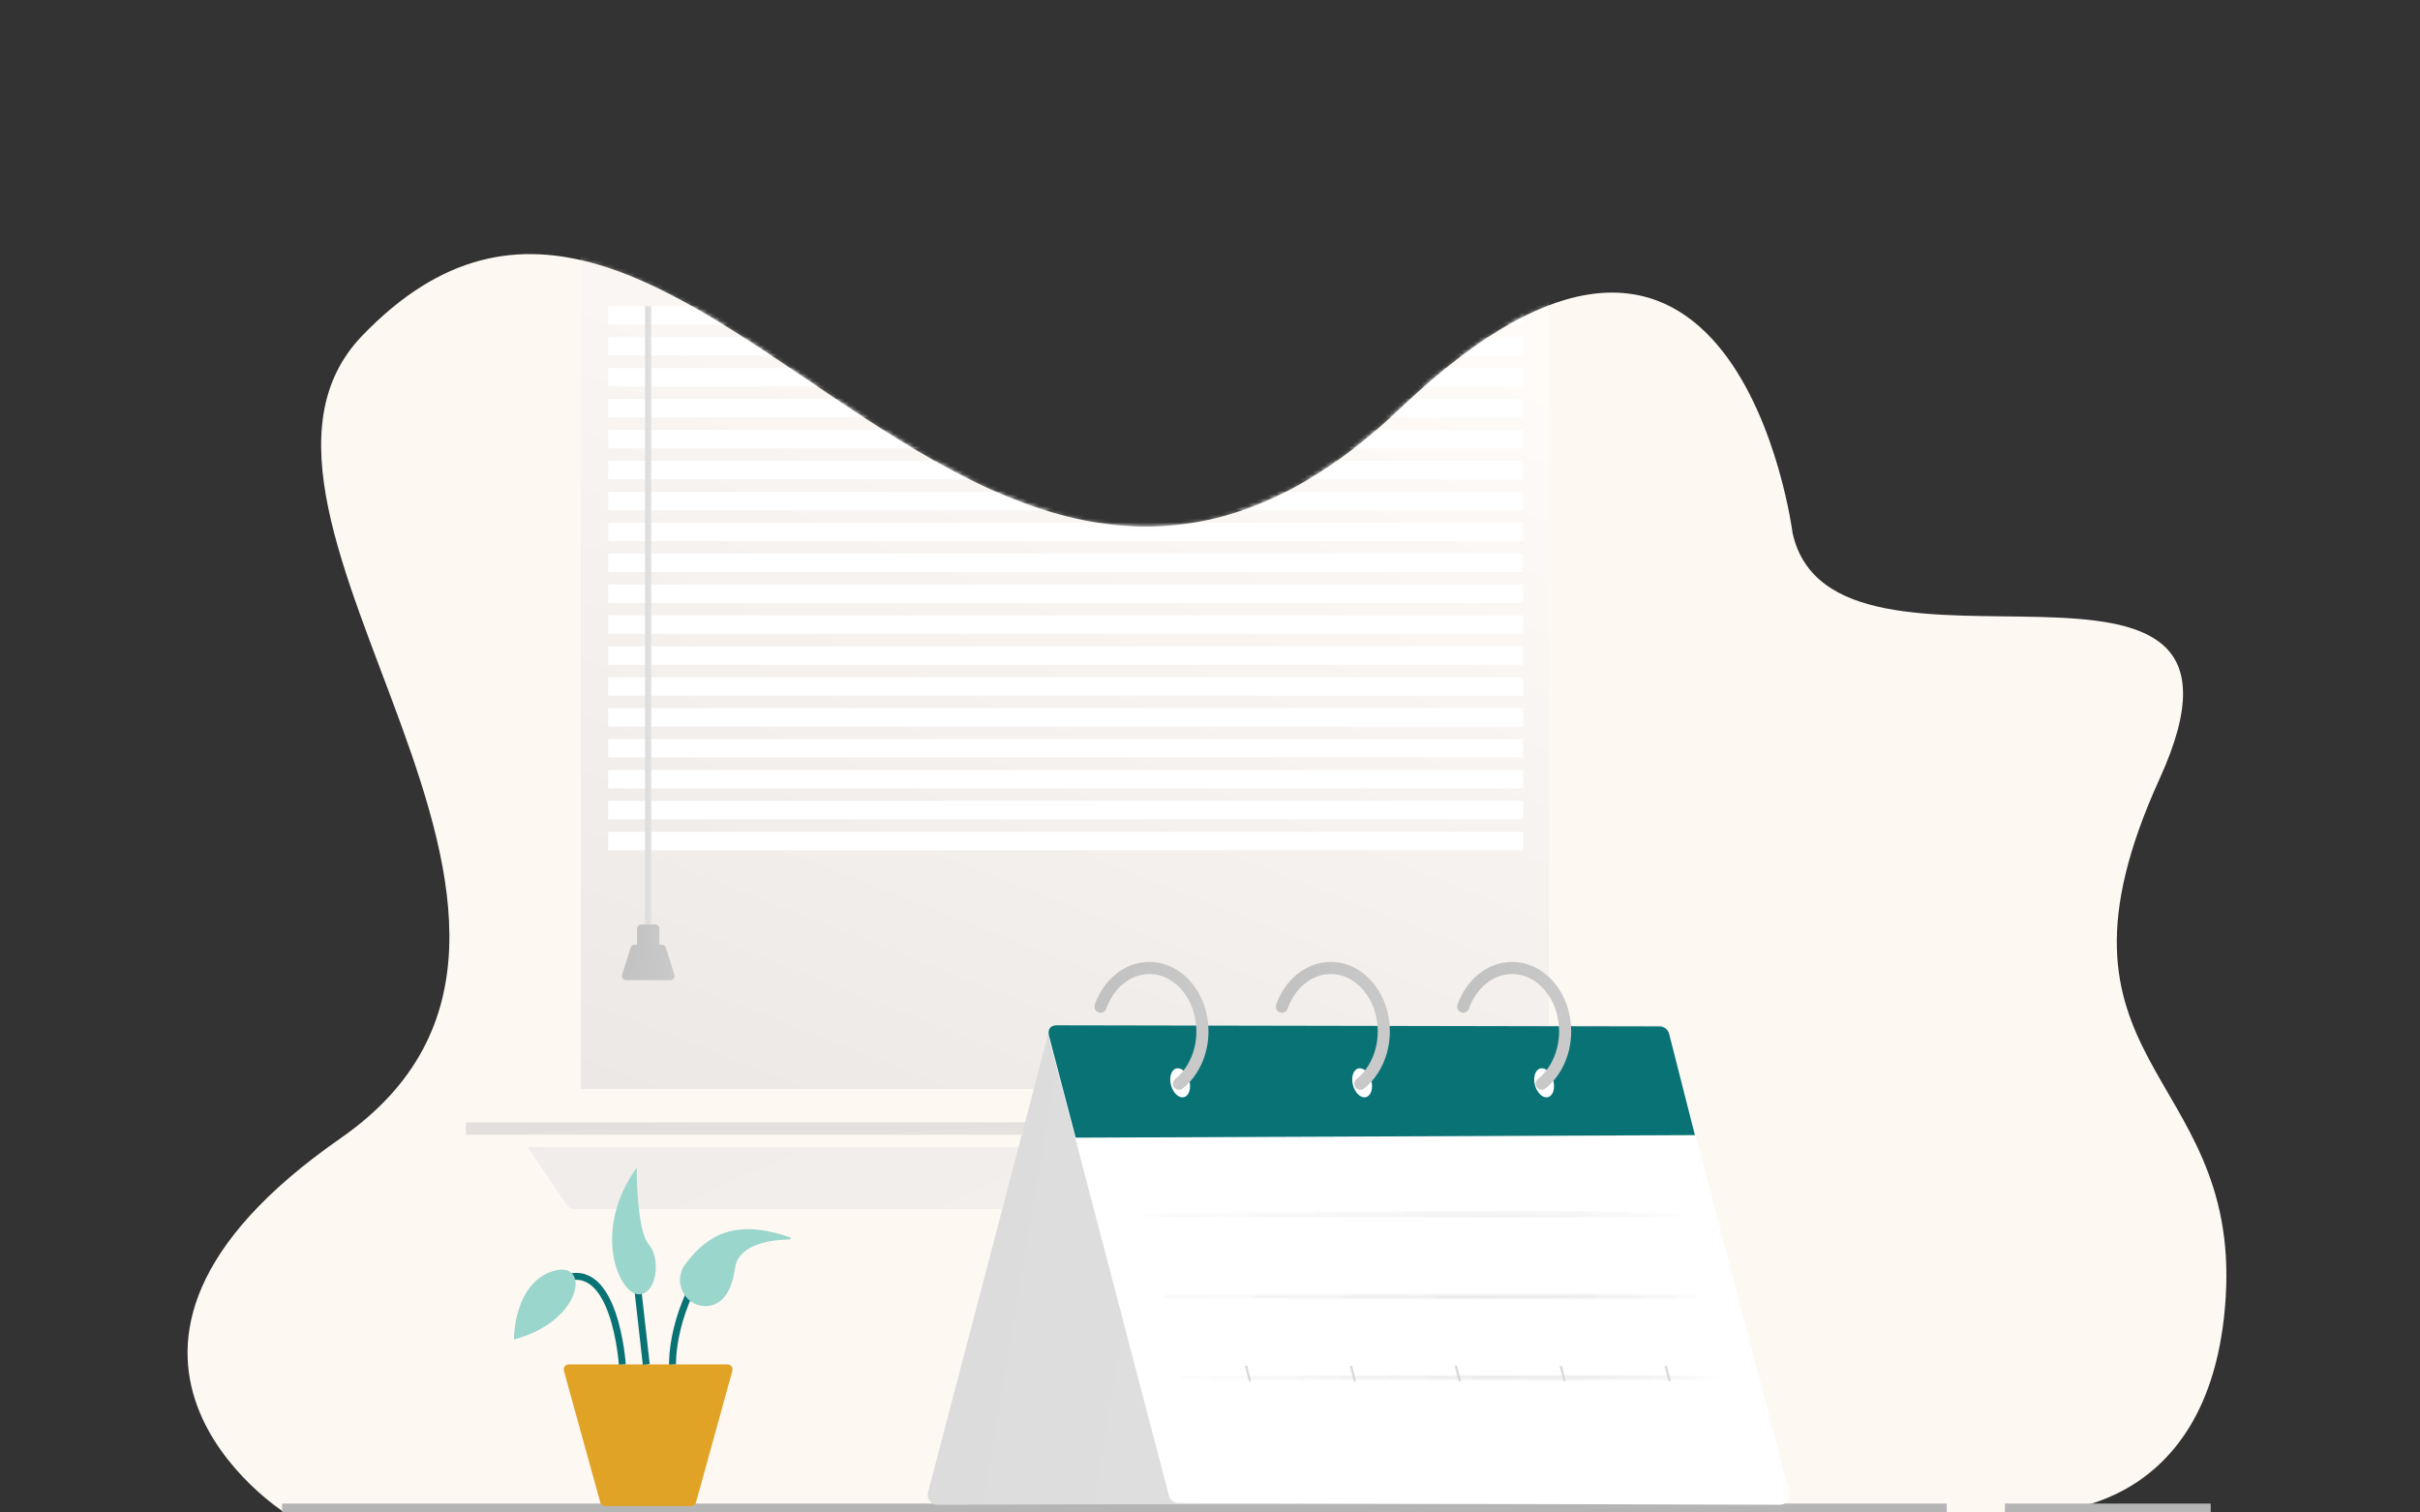 <svg width="600" height="375" viewBox="0 0 600 375" fill="none" xmlns="http://www.w3.org/2000/svg">
<rect x="0" y="0" width="600" height="375" fill="#333333" stroke="none"/>
<g clip-path="url(#clip0_8204_12252)">
<g clip-path="url(#clip1_8204_12252)">
<path d="M444.459 132.248C444.459 132.248 430.359 21.915 347.167 101.239C240.521 202.922 168.836 0.825 89.723 83.319C46.502 128.385 160.713 229.174 84.436 282.215C8.16 335.257 70.491 374.966 70.491 374.966H503.609C503.609 374.966 548.446 378.204 551.841 321.468C555.229 264.733 503.109 264.045 535.457 193.046C567.805 122.047 454.624 177.439 444.459 132.248Z" fill="#FDF8F2"/>
<mask id="mask0_8204_12252" style="mask-type:alpha" maskUnits="userSpaceOnUse" x="46" y="63" width="506" height="312">
<path d="M444.459 132.248C444.459 132.248 430.359 21.915 347.167 101.239C240.521 202.922 168.836 0.825 89.723 83.319C46.502 128.385 160.713 229.174 84.436 282.215C8.16 335.257 70.491 374.966 70.491 374.966H503.609C503.609 374.966 548.447 378.204 551.841 321.468C555.229 264.733 503.109 264.045 535.457 193.046C567.805 122.047 454.624 177.439 444.459 132.248Z" fill="#097275"/>
</mask>
<g mask="url(#mask0_8204_12252)">
<rect opacity="0.45" x="144" y="57" width="240" height="213" fill="url(#paint0_linear_8204_12252)"/>
<path opacity="0.45" d="M130.832 284.407H397.584L387.85 298.812C387.459 299.39 386.806 299.737 386.108 299.737H142.308C141.61 299.737 140.957 299.39 140.566 298.812L130.832 284.407Z" fill="url(#paint1_linear_8204_12252)"/>
<rect opacity="0.45" x="115.5" y="278.274" width="297.413" height="3.066" fill="url(#paint2_linear_8204_12252)"/>
<rect x="150.762" y="75.911" width="226.892" height="4.599" fill="white"/>
<rect x="150.762" y="91.242" width="226.892" height="4.599" fill="white"/>
<rect x="150.762" y="106.572" width="226.892" height="4.599" fill="white"/>
<rect x="150.762" y="121.903" width="226.892" height="4.599" fill="white"/>
<rect x="150.762" y="137.233" width="226.892" height="4.599" fill="white"/>
<rect x="150.762" y="152.564" width="226.892" height="4.599" fill="white"/>
<rect x="150.762" y="167.894" width="226.892" height="4.599" fill="white"/>
<rect x="150.762" y="183.225" width="226.892" height="4.599" fill="white"/>
<rect x="150.762" y="198.556" width="226.892" height="4.599" fill="white"/>
<rect x="150.762" y="83.576" width="226.892" height="4.599" fill="white"/>
<rect x="150.762" y="98.907" width="226.892" height="4.599" fill="white"/>
<rect x="150.762" y="114.237" width="226.892" height="4.599" fill="white"/>
<rect x="150.762" y="129.568" width="226.892" height="4.599" fill="white"/>
<rect x="150.762" y="144.898" width="226.892" height="4.599" fill="white"/>
<rect x="150.762" y="160.229" width="226.892" height="4.599" fill="white"/>
<rect x="150.762" y="175.56" width="226.892" height="4.599" fill="white"/>
<rect x="150.762" y="190.89" width="226.892" height="4.599" fill="white"/>
<rect x="150.762" y="206.221" width="226.892" height="4.599" fill="white"/>
<rect x="159.957" y="75.911" width="1.533" height="154.839" fill="url(#paint3_linear_8204_12252)"/>
<path d="M157.965 230.268C157.965 229.687 158.436 229.216 159.016 229.216H162.432C163.013 229.216 163.484 229.687 163.484 230.268V234.234H157.965V230.268Z" fill="url(#paint4_linear_8204_12252)"/>
<path d="M156.354 234.97C156.492 234.532 156.898 234.234 157.357 234.234H164.092C164.552 234.234 164.958 234.532 165.096 234.97L167.194 241.647C167.407 242.325 166.901 243.014 166.191 243.014H155.259C154.549 243.014 154.043 242.325 154.256 241.647L156.354 234.97Z" fill="url(#paint5_linear_8204_12252)"/>
</g>
<path d="M497.105 374.292H548.111" stroke="#B5B5B5" stroke-width="3" stroke-miterlimit="10"/>
<path d="M69.943 374.292H482.655" stroke="#B5B5B5" stroke-width="3" stroke-miterlimit="10"/>
<path d="M171.366 373.432H150.033C149.47 373.432 148.982 373.058 148.832 372.518L139.813 339.873C139.595 339.08 140.192 338.292 141.014 338.292H180.379C181.207 338.292 181.805 339.08 181.58 339.873L172.561 372.518C172.417 373.058 171.929 373.432 171.366 373.432Z" fill="#E1A325"/>
<path d="M166.744 338.292C166.744 338.292 166.227 324.284 177.378 310.275" stroke="#097275" stroke-width="1.724" stroke-miterlimit="10"/>
<path d="M139.768 317.087C152.575 312.092 154.288 338.292 154.288 338.292" stroke="#097275" stroke-width="1.724" stroke-miterlimit="10"/>
<path d="M160.232 338.292L158.1 319.386" stroke="#097275" stroke-width="1.724" stroke-miterlimit="10"/>
<path d="M175.66 323.772C170.153 324.462 166.595 318.115 169.797 313.586C169.935 313.385 170.09 313.183 170.245 312.976C175.453 306.297 182.323 302.003 195.883 306.808C196.147 306.9 196.084 307.297 195.802 307.297C192.198 307.337 183.116 308.085 182.231 314.431C181.34 320.88 178.718 323.387 175.66 323.772Z" fill="#9BD6CD"/>
<path d="M157.858 289.5C157.858 289.5 157.771 305.078 160.881 308.59C163.985 312.108 162.784 321.3 158.105 320.886C153.42 320.466 146.66 305.256 157.858 289.5Z" fill="#9BD6CD"/>
<path d="M127.432 332.102C127.432 332.102 127.254 318.208 137.158 315.133C146.476 312.235 144.631 327.561 127.432 332.102Z" fill="#9BD6CD"/>
</g>
<path d="M232.42 373.085L381.566 372.677C382.658 372.671 383.618 371.936 383.894 370.878L413.688 257.239C414.09 255.704 412.929 254.21 411.348 254.216L262.202 254.624C261.11 254.629 260.15 255.365 259.874 256.423L230.08 370.062C229.678 371.591 230.839 373.091 232.42 373.085Z" fill="url(#paint6_linear_8204_12252)"/>
<path d="M441.245 373.085L292.203 372.677C291.088 372.671 290.11 371.918 289.829 370.838L260.064 257.297C259.656 255.733 260.834 254.204 262.455 254.21L411.498 254.618C412.613 254.624 413.59 255.377 413.872 256.457L443.637 369.993C444.045 371.562 442.861 373.091 441.245 373.085Z" fill="white"/>
<path d="M420.232 281.439L413.848 256.368C413.564 255.268 412.579 254.502 411.455 254.496L261.989 254.21C260.361 254.204 259.689 255.309 260.1 256.9L266.699 282.07L420.232 281.439Z" fill="#097275"/>
<path d="M293.57 272.011C294.819 271.67 295.398 269.804 294.862 267.844C294.326 265.884 292.879 264.572 291.629 264.914C290.38 265.255 289.802 267.121 290.337 269.081C290.873 271.041 292.32 272.353 293.57 272.011Z" fill="white"/>
<path d="M338.687 272.013C339.936 271.672 340.515 269.806 339.979 267.846C339.443 265.886 337.996 264.574 336.747 264.916C335.497 265.258 334.919 267.123 335.455 269.083C335.99 271.043 337.437 272.355 338.687 272.013Z" fill="white"/>
<path d="M383.812 272.014C385.061 271.673 385.64 269.807 385.104 267.847C384.568 265.887 383.121 264.575 381.872 264.917C380.622 265.258 380.044 267.124 380.58 269.084C381.115 271.044 382.563 272.356 383.812 272.014Z" fill="white"/>
<path d="M272.855 249.582C274.85 243.955 279.529 240 284.973 240C292.239 240 298.125 247.024 298.125 255.687C298.125 261.102 295.826 265.873 292.325 268.696" stroke="url(#paint7_linear_8204_12252)" stroke-width="3" stroke-miterlimit="10" stroke-linecap="round"/>
<path d="M317.824 249.582C319.819 243.955 324.498 240 329.942 240C337.208 240 343.094 247.024 343.094 255.687C343.094 261.102 340.795 265.873 337.294 268.696" stroke="url(#paint8_linear_8204_12252)" stroke-width="3" stroke-miterlimit="10" stroke-linecap="round"/>
<path d="M362.785 249.582C364.78 243.955 369.459 240 374.903 240C382.169 240 388.055 247.024 388.055 255.687C388.055 261.102 385.755 265.873 382.255 268.696" stroke="url(#paint9_linear_8204_12252)" stroke-width="3" stroke-miterlimit="10" stroke-linecap="round"/>
<path d="M309.9 342.319L308.929 338.615L309.901 342.316C309.902 342.316 309.902 342.317 309.902 342.317C309.913 342.363 309.925 342.408 309.936 342.453C309.924 342.409 309.912 342.365 309.9 342.321C309.9 342.32 309.9 342.32 309.9 342.319Z" stroke="url(#paint10_linear_8204_12252)" stroke-width="0.575"/>
<path d="M335.91 342.319L334.939 338.615L335.911 342.316C335.911 342.316 335.911 342.317 335.912 342.317C335.923 342.363 335.934 342.408 335.946 342.453C335.934 342.409 335.922 342.365 335.91 342.321C335.91 342.32 335.91 342.32 335.91 342.319Z" stroke="url(#paint11_linear_8204_12252)" stroke-width="0.575"/>
<path d="M361.919 342.319L360.945 338.601L361.921 342.316C361.921 342.316 361.921 342.317 361.921 342.317C361.933 342.363 361.944 342.409 361.956 342.454C361.944 342.41 361.932 342.365 361.92 342.321C361.92 342.32 361.919 342.32 361.919 342.319Z" stroke="url(#paint12_linear_8204_12252)" stroke-width="0.575"/>
<path d="M387.927 342.319L386.96 338.63L387.929 342.316C387.929 342.316 387.929 342.317 387.929 342.317C387.941 342.362 387.952 342.407 387.963 342.452C387.951 342.408 387.939 342.365 387.928 342.321C387.927 342.32 387.927 342.32 387.927 342.319Z" stroke="url(#paint13_linear_8204_12252)" stroke-width="0.575"/>
<path d="M413.939 342.319L412.972 338.63L413.941 342.316C413.941 342.316 413.941 342.317 413.941 342.317C413.952 342.362 413.964 342.407 413.975 342.452C413.963 342.408 413.951 342.365 413.939 342.321C413.939 342.32 413.939 342.32 413.939 342.319Z" stroke="url(#paint14_linear_8204_12252)" stroke-width="0.575"/>
<mask id="path-50-inside-1_8204_12252" fill="white">
<path d="M283.49 301.03L350.016 300.829L366.646 300.771H383.276L399.905 300.875L408.223 300.926L416.535 301.03V301.087L408.223 301.185L399.905 301.243L383.276 301.346L366.646 301.34L350.016 301.289L283.49 301.087V301.03Z"/>
</mask>
<path d="M283.49 301.03L283.488 300.455L282.915 300.457V301.03H283.49ZM350.016 300.829L350.017 301.404L350.018 301.404L350.016 300.829ZM366.646 300.771V300.196L366.644 300.196L366.646 300.771ZM383.276 300.771L383.279 300.196H383.276V300.771ZM399.905 300.875L399.902 301.45L399.905 300.875ZM408.223 300.926L408.23 300.352L408.227 300.352L408.223 300.926ZM416.535 301.03H417.11V300.462L416.543 300.455L416.535 301.03ZM416.535 301.087L416.542 301.662L417.11 301.656V301.087H416.535ZM408.223 301.185L408.227 301.76L408.23 301.76L408.223 301.185ZM399.905 301.243L399.909 301.817L399.909 301.817L399.905 301.243ZM383.276 301.346L383.275 301.921L383.279 301.921L383.276 301.346ZM366.646 301.34L366.644 301.915L366.645 301.915L366.646 301.34ZM350.016 301.289L350.017 300.714L350.017 300.714L350.016 301.289ZM283.49 301.087H282.915V301.66L283.488 301.662L283.49 301.087ZM283.492 301.605L350.017 301.404L350.014 300.254L283.488 300.455L283.492 301.605ZM350.018 301.404L366.648 301.346L366.644 300.196L350.014 300.254L350.018 301.404ZM366.646 301.346H383.276V300.196H366.646V301.346ZM383.272 301.346L399.902 301.45L399.909 300.3L383.279 300.196L383.272 301.346ZM399.902 301.45L408.22 301.501L408.227 300.352L399.909 300.3L399.902 301.45ZM408.216 301.501L416.528 301.605L416.543 300.455L408.23 300.352L408.216 301.501ZM415.961 301.03V301.087H417.11V301.03H415.961ZM416.529 300.513L408.217 300.61L408.23 301.76L416.542 301.662L416.529 300.513ZM408.219 300.61L399.901 300.668L399.909 301.817L408.227 301.76L408.219 300.61ZM399.902 300.668L383.272 300.771L383.279 301.921L399.909 301.817L399.902 300.668ZM383.276 300.771L366.646 300.765L366.645 301.915L383.275 301.921L383.276 300.771ZM366.647 300.765L350.017 300.714L350.014 301.863L366.644 301.915L366.647 300.765ZM350.017 300.714L283.492 300.513L283.488 301.662L350.014 301.863L350.017 300.714ZM284.065 301.087V301.03H282.915V301.087H284.065Z" fill="url(#paint15_linear_8204_12252)" mask="url(#path-50-inside-1_8204_12252)"/>
<mask id="path-52-inside-2_8204_12252" fill="white">
<path d="M287.609 321.373L354.129 321.172L370.765 321.12L387.395 321.114L404.025 321.218L412.337 321.269L420.655 321.373V321.43L412.337 321.534L404.025 321.586L387.395 321.689H370.765L354.129 321.632L287.609 321.43V321.373Z"/>
</mask>
<path d="M287.609 321.373L287.608 320.798L287.035 320.8V321.373H287.609ZM354.129 321.172L354.131 321.747L354.131 321.747L354.129 321.172ZM370.765 321.12L370.765 320.545L370.763 320.545L370.765 321.12ZM387.395 321.114L387.398 320.539L387.394 320.539L387.395 321.114ZM404.025 321.218L404.028 320.643L404.025 321.218ZM412.337 321.269L412.344 320.695L412.34 320.695L412.337 321.269ZM420.655 321.373H421.229V320.805L420.662 320.798L420.655 321.373ZM420.655 321.43L420.662 322.005L421.229 321.998V321.43H420.655ZM412.337 321.534L412.34 322.109L412.344 322.109L412.337 321.534ZM404.025 321.586L404.028 322.16L404.025 321.586ZM387.395 321.689V322.264L387.398 322.264L387.395 321.689ZM370.765 321.689L370.763 322.264H370.765V321.689ZM354.129 321.632L354.131 321.057L354.131 321.057L354.129 321.632ZM287.609 321.43H287.035V322.004L287.608 322.005L287.609 321.43ZM287.611 321.948L354.131 321.747L354.127 320.597L287.608 320.798L287.611 321.948ZM354.131 321.747L370.767 321.695L370.763 320.545L354.127 320.597L354.131 321.747ZM370.765 321.695L387.395 321.689L387.394 320.539L370.765 320.545L370.765 321.695ZM387.391 321.689L404.021 321.793L404.028 320.643L387.398 320.539L387.391 321.689ZM404.021 321.793L412.333 321.844L412.34 320.695L404.028 320.643L404.021 321.793ZM412.33 321.844L420.647 321.948L420.662 320.798L412.344 320.695L412.33 321.844ZM420.08 321.373V321.43H421.229V321.373H420.08ZM420.647 320.856L412.33 320.959L412.344 322.109L420.662 322.005L420.647 320.856ZM412.333 320.959L404.021 321.011L404.028 322.16L412.34 322.109L412.333 320.959ZM404.021 321.011L387.391 321.114L387.398 322.264L404.028 322.16L404.021 321.011ZM387.395 321.114H370.765V322.264H387.395V321.114ZM370.767 321.114L354.131 321.057L354.127 322.206L370.763 322.264L370.767 321.114ZM354.131 321.057L287.611 320.856L287.608 322.005L354.127 322.206L354.131 321.057ZM288.184 321.43V321.373H287.035V321.43H288.184Z" fill="url(#paint16_linear_8204_12252)" mask="url(#path-52-inside-2_8204_12252)"/>
<mask id="path-54-inside-3_8204_12252" fill="white">
<path d="M292.607 341.722L359.127 341.521L375.763 341.463H392.393L409.023 341.567L417.335 341.619L425.653 341.722V341.78L417.335 341.883L409.023 341.935L392.393 342.038L375.763 342.032L359.127 341.981L292.607 341.78V341.722Z"/>
</mask>
<path d="M292.607 341.722L292.606 341.147L292.033 341.149V341.722H292.607ZM359.127 341.521L359.129 342.096L359.129 342.096L359.127 341.521ZM375.763 341.463V340.889L375.761 340.889L375.763 341.463ZM392.393 341.463L392.396 340.889H392.393V341.463ZM409.023 341.567L409.026 340.992V340.992L409.023 341.567ZM417.335 341.619L417.342 341.044L417.338 341.044L417.335 341.619ZM425.653 341.722H426.227V341.154L425.66 341.147L425.653 341.722ZM425.653 341.78L425.66 342.354L426.227 342.347V341.78H425.653ZM417.335 341.883L417.338 342.458L417.342 342.458L417.335 341.883ZM409.023 341.935L409.026 342.51L409.023 341.935ZM392.393 342.038L392.393 342.613L392.396 342.613L392.393 342.038ZM375.763 342.032L375.761 342.607L375.763 342.607L375.763 342.032ZM359.127 341.981L359.129 341.406L359.129 341.406L359.127 341.981ZM292.607 341.78H292.033V342.353L292.606 342.354L292.607 341.78ZM292.609 342.297L359.129 342.096L359.125 340.946L292.606 341.147L292.609 342.297ZM359.129 342.096L375.765 342.038L375.761 340.889L359.125 340.946L359.129 342.096ZM375.763 342.038H392.393V340.889H375.763V342.038ZM392.389 342.038L409.019 342.142L409.026 340.992L392.396 340.889L392.389 342.038ZM409.019 342.142L417.331 342.193L417.338 341.044L409.026 340.992L409.019 342.142ZM417.328 342.193L425.645 342.297L425.66 341.147L417.342 341.044L417.328 342.193ZM425.078 341.722V341.78H426.227V341.722H425.078ZM425.645 341.205L417.328 341.308L417.342 342.458L425.66 342.354L425.645 341.205ZM417.331 341.308L409.019 341.36L409.026 342.51L417.338 342.458L417.331 341.308ZM409.019 341.36L392.389 341.463L392.396 342.613L409.026 342.51L409.019 341.36ZM392.393 341.463L375.763 341.458L375.763 342.607L392.393 342.613L392.393 341.463ZM375.765 341.458L359.129 341.406L359.125 342.556L375.761 342.607L375.765 341.458ZM359.129 341.406L292.609 341.205L292.606 342.354L359.125 342.556L359.129 341.406ZM293.182 341.78V341.722H292.033V341.78H293.182Z" fill="url(#paint17_linear_8204_12252)" mask="url(#path-54-inside-3_8204_12252)"/>
</g>
<defs>
<linearGradient id="paint0_linear_8204_12252" x1="-78.75" y1="502.5" x2="120.62" y2="-7.676" gradientUnits="userSpaceOnUse">
<stop stop-color="#A3A3A3"/>
<stop offset="0.996" stop-color="white"/>
</linearGradient>
<linearGradient id="paint1_linear_8204_12252" x1="-69.9" y1="279.735" x2="48.728" y2="544.155" gradientUnits="userSpaceOnUse">
<stop stop-color="#D8D8D8"/>
<stop offset="0.996" stop-color="#F0F0F0"/>
</linearGradient>
<linearGradient id="paint2_linear_8204_12252" x1="154.559" y1="278.327" x2="156.276" y2="305.836" gradientUnits="userSpaceOnUse">
<stop stop-color="#C2C2C2"/>
<stop offset="1" stop-color="#CDCDCD"/>
</linearGradient>
<linearGradient id="paint3_linear_8204_12252" x1="158.803" y1="28.722" x2="162.706" y2="28.726" gradientUnits="userSpaceOnUse">
<stop stop-color="#D6D6D6"/>
<stop offset="0.996" stop-color="#E7E7E7"/>
</linearGradient>
<linearGradient id="paint4_linear_8204_12252" x1="158.69" y1="229.303" x2="166.64" y2="230.748" gradientUnits="userSpaceOnUse">
<stop stop-color="#C2C2C2"/>
<stop offset="1" stop-color="#CDCDCD"/>
</linearGradient>
<linearGradient id="paint5_linear_8204_12252" x1="155.638" y1="234.386" x2="174.873" y2="239.379" gradientUnits="userSpaceOnUse">
<stop stop-color="#C2C2C2"/>
<stop offset="1" stop-color="#CDCDCD"/>
</linearGradient>
<linearGradient id="paint6_linear_8204_12252" x1="91.714" y1="217.989" x2="546.544" y2="294.639" gradientUnits="userSpaceOnUse">
<stop stop-color="#D6D6D6"/>
<stop offset="0.996" stop-color="#E7E7E7"/>
</linearGradient>
<linearGradient id="paint7_linear_8204_12252" x1="276.174" y1="240.496" x2="312.997" y2="245.853" gradientUnits="userSpaceOnUse">
<stop stop-color="#C2C2C2"/>
<stop offset="1" stop-color="#CDCDCD"/>
</linearGradient>
<linearGradient id="paint8_linear_8204_12252" x1="321.143" y1="240.496" x2="357.965" y2="245.853" gradientUnits="userSpaceOnUse">
<stop stop-color="#C2C2C2"/>
<stop offset="1" stop-color="#CDCDCD"/>
</linearGradient>
<linearGradient id="paint9_linear_8204_12252" x1="366.104" y1="240.496" x2="402.926" y2="245.853" gradientUnits="userSpaceOnUse">
<stop stop-color="#C2C2C2"/>
<stop offset="1" stop-color="#CDCDCD"/>
</linearGradient>
<linearGradient id="paint10_linear_8204_12252" x1="283.141" y1="270.871" x2="328.461" y2="272.17" gradientUnits="userSpaceOnUse">
<stop stop-color="#C2C2C2"/>
<stop offset="1" stop-color="#E7E7E7"/>
</linearGradient>
<linearGradient id="paint11_linear_8204_12252" x1="309.151" y1="270.871" x2="354.471" y2="272.17" gradientUnits="userSpaceOnUse">
<stop stop-color="#C2C2C2"/>
<stop offset="1" stop-color="#E7E7E7"/>
</linearGradient>
<linearGradient id="paint12_linear_8204_12252" x1="335.161" y1="270.871" x2="380.481" y2="272.17" gradientUnits="userSpaceOnUse">
<stop stop-color="#C2C2C2"/>
<stop offset="1" stop-color="#E7E7E7"/>
</linearGradient>
<linearGradient id="paint13_linear_8204_12252" x1="361.169" y1="270.871" x2="406.488" y2="272.17" gradientUnits="userSpaceOnUse">
<stop stop-color="#C2C2C2"/>
<stop offset="1" stop-color="#E7E7E7"/>
</linearGradient>
<linearGradient id="paint14_linear_8204_12252" x1="387.18" y1="270.871" x2="432.5" y2="272.17" gradientUnits="userSpaceOnUse">
<stop stop-color="#C2C2C2"/>
<stop offset="1" stop-color="#E7E7E7"/>
</linearGradient>
<linearGradient id="paint15_linear_8204_12252" x1="183.373" y1="300.596" x2="183.904" y2="313.997" gradientUnits="userSpaceOnUse">
<stop stop-color="#C2C2C2"/>
<stop offset="1" stop-color="#E7E7E7"/>
</linearGradient>
<linearGradient id="paint16_linear_8204_12252" x1="187.492" y1="320.939" x2="188.023" y2="334.34" gradientUnits="userSpaceOnUse">
<stop stop-color="#C2C2C2"/>
<stop offset="1" stop-color="#E7E7E7"/>
</linearGradient>
<linearGradient id="paint17_linear_8204_12252" x1="192.49" y1="341.288" x2="193.022" y2="354.689" gradientUnits="userSpaceOnUse">
<stop stop-color="#C2C2C2"/>
<stop offset="1" stop-color="#E7E7E7"/>
</linearGradient>
<clipPath id="clip0_8204_12252">
<rect width="600" height="375" fill="white"/>
</clipPath>
<clipPath id="clip1_8204_12252">
<rect width="505.965" height="312.156" fill="white" transform="translate(46.5 63)"/>
</clipPath>
</defs>
</svg>
